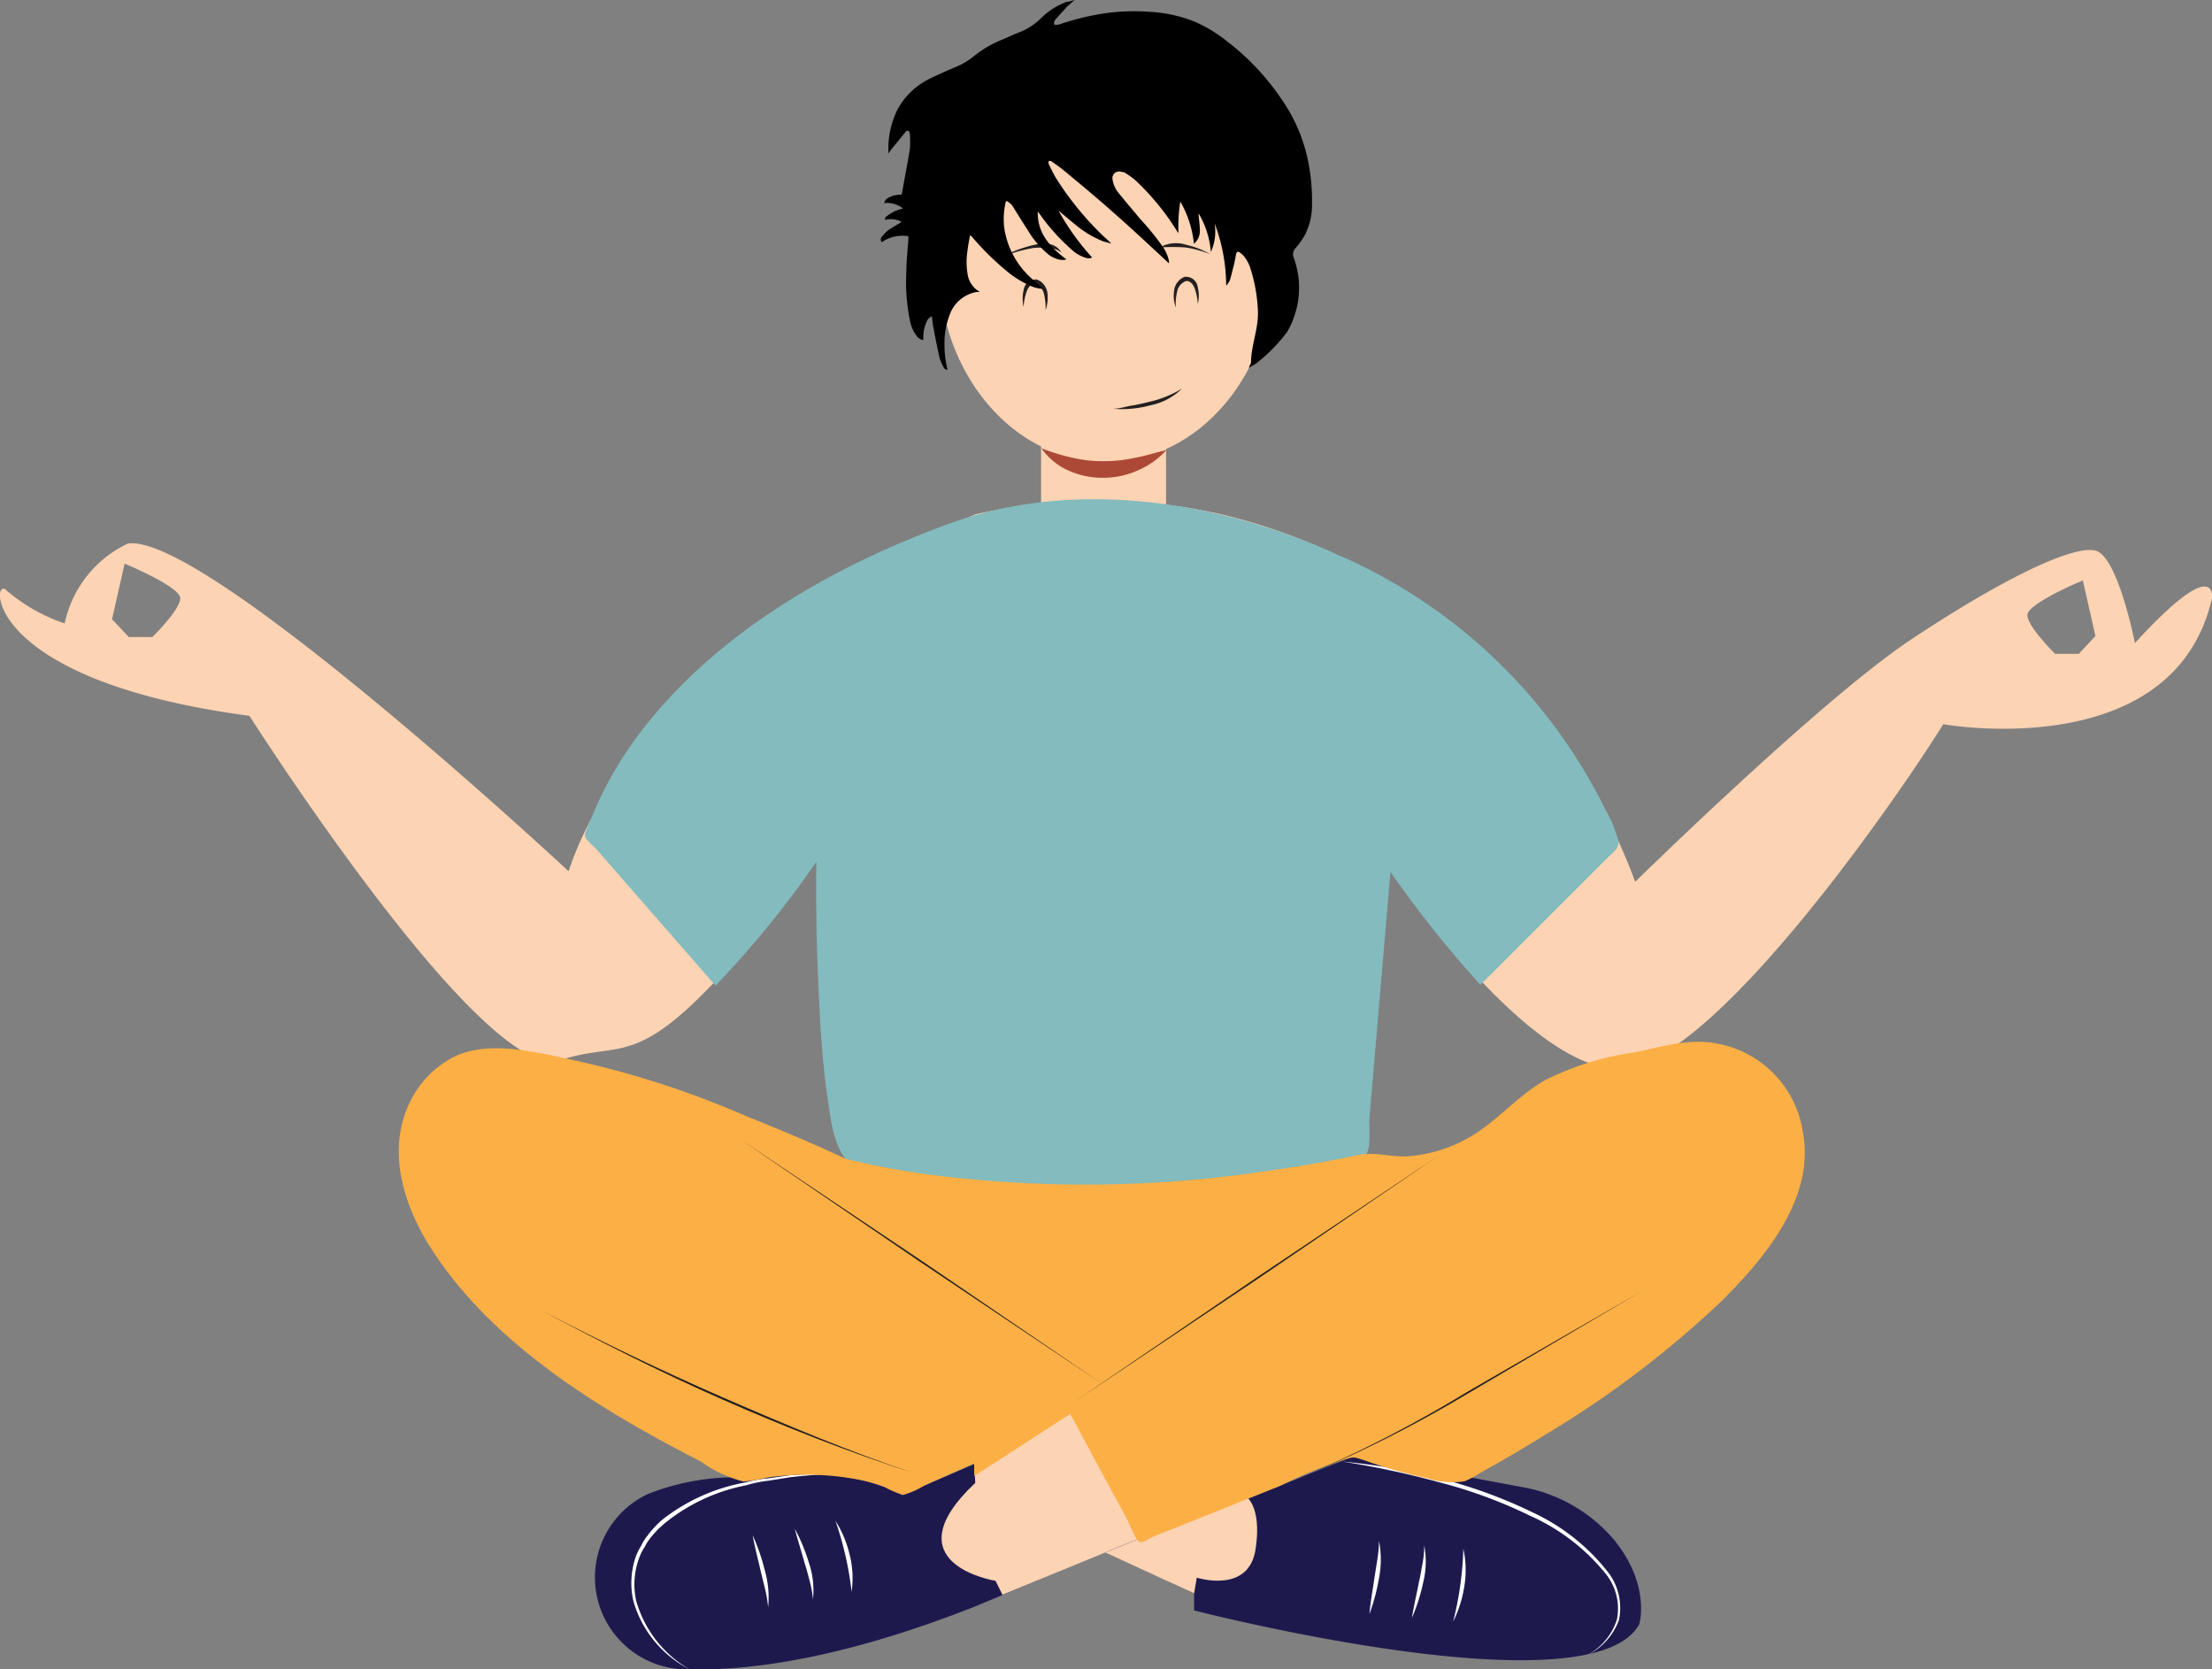 <svg xmlns="http://www.w3.org/2000/svg" viewBox="0 0 131.69 99.37"><rect x="0" y="0" width="131.69" height="99.37" fill="#808080" stroke="none"/><defs><style>.cls-1{fill:#fcd3b3;}.cls-2{fill:#83bbbe;}.cls-3{fill:#1e194d;}.cls-4{fill:#fff;}.cls-5{fill:#fbaf45;}.cls-6{fill:#231f20;}.cls-7{fill:#ac4936;}</style></defs><title>Asset 19meditating-harry</title><g id="Layer_2" data-name="Layer 2"><g id="Layer_1-2" data-name="Layer 1"><path class="cls-1" d="M127.1,38.28s-1-5.13-2.33-5.5-5.62,1.71-11,5.29S97.35,52.49,97.35,52.49A34.87,34.87,0,0,0,72.69,30.61a33.09,33.09,0,0,0-14.59,0S38.35,38.36,33.85,51.86c0,0-21.75-20.25-26.25-19.5a6.81,6.81,0,0,0-3.75,4.75,10.41,10.41,0,0,1-3.5-2c-.86-.79-1.43,5.38,14.5,7.5,0,0,14,22,18.5,20.5s4.75,1.75,15.25-12l34.17.58S91.1,64,96.6,63.61,113,47.44,115.69,43.11c0,0,13.71,2.46,16-7.5C131.69,35.61,132.06,32.86,127.1,38.28Zm-118-.36H7.67l-1-1.06.75-3.31s3.31,1.37,3.31,2.06S9.07,37.92,9.07,37.92Zm114.66,1h-1.41s-1.65-1.62-1.65-2.31S124,34.55,124,34.55l.75,3.31Z"/><rect class="cls-1" x="61.98" y="24.74" width="7.44" height="10.1"/><path class="cls-2" d="M50.35,69c-.79-1-.92-2.58-1.1-3.75-.28-2-.41-4-.5-6q-.2-4-.15-7.95a59.19,59.19,0,0,1-6,7.37L37,52.26l-1.51-1.73c-.15-.17-.61-.53-.66-.75s.3-.89.41-1.16c.24-.6.51-1.18.81-1.76a22.71,22.71,0,0,1,1.82-2.93c4.5-6.11,11.61-10.2,18.64-12.76C64,28.44,72.69,29.83,79.82,33.1A31.83,31.83,0,0,1,95.59,48.22a6.46,6.46,0,0,1,.76,1.89c0,.44-.24.54-.61.91l-7,7-.61.6a69,69,0,0,1-5.35-6.71L81.52,66.66c0,.38.09,1.65-.16,2s-1.22.28-1.5.34A81.26,81.26,0,0,1,69,70.39,59.61,59.61,0,0,1,50.35,69Z"/><path class="cls-3" d="M80.59,86.68,67.84,91.79,63.7,84.16l-5.72,3-.21.09L53.72,89c-3.88-2.12-10.24-1.06-10.24-1.06h0a14.15,14.15,0,0,0-4.93,1,5.48,5.48,0,0,0,2.24,10.43c4,.11,9.57-.71,17.3-3.76l7.75-3.25,5.25,2.5v1s23.59,6.08,26.5.83c0,0,.71-2.29-1.47-5a9.29,9.29,0,0,0-5.54-3.18l-3.07-.57-.46.25A25.43,25.43,0,0,1,80.59,86.68Z"/><path class="cls-1" d="M64.46,83.66l4.16,7.59-8.94,3.68-.41-.83s-6.34-1-1.21-5.83L58,87.11Z"/><path class="cls-1" d="M65.81,92.41l5.28,2.44.16-.94s3.09,1,3.5-1.69S74.09,89,74.09,89Z"/><path class="cls-4" d="M49.74,87.69c-.89.08-1.79.14-2.68.24l-1.32.21a7.25,7.25,0,0,0-1.31.27,11,11,0,0,0-4.79,2.21,5.78,5.78,0,0,0-.92.93,3.19,3.19,0,0,0-.35.55,2.73,2.73,0,0,0-.3.59,4.54,4.54,0,0,0-.2,2.58,6.87,6.87,0,0,0,3.19,4.1,6.59,6.59,0,0,1-3.35-4.06,4.78,4.78,0,0,1,.16-2.7,3.5,3.5,0,0,1,.31-.61,2.68,2.68,0,0,1,.36-.58,5.51,5.51,0,0,1,.94-1,11.23,11.23,0,0,1,4.91-2.18A7.6,7.6,0,0,1,45.72,88l1.33-.19C48,87.75,48.85,87.73,49.74,87.69Z"/><path class="cls-4" d="M44.81,91.39a11.91,11.91,0,0,1,.72,2.08,5.85,5.85,0,0,1,.2,2.2,7.85,7.85,0,0,0-.18-1.08l-.26-1.06C45.13,92.82,44.94,92.12,44.81,91.39Z"/><path class="cls-4" d="M47.32,91a11,11,0,0,1,.83,2,5.15,5.15,0,0,1,.25,2.2,6.3,6.3,0,0,0-.19-1.07c-.1-.36-.18-.71-.3-1.06C47.72,92.37,47.49,91.67,47.32,91Z"/><path class="cls-4" d="M49.74,90.53a6.57,6.57,0,0,1,.84,2,5.73,5.73,0,0,1,.12,2.22A19.68,19.68,0,0,0,49.74,90.53Z"/><path class="cls-4" d="M79.92,87a36.32,36.32,0,0,1,5.76,1,28.5,28.5,0,0,1,5.51,2,12.23,12.23,0,0,1,4.57,3.62,3.48,3.48,0,0,1,.62,2.82,3.79,3.79,0,0,1-1.94,2.11,3.69,3.69,0,0,0,1.82-2.14,3.3,3.3,0,0,0-.64-2.7,12.1,12.1,0,0,0-4.54-3.49,28.48,28.48,0,0,0-5.44-2A52.64,52.64,0,0,0,79.92,87Z"/><path class="cls-4" d="M81.53,96.07c.06-.74.2-1.45.3-2.17L82,92.82a7.89,7.89,0,0,0,.1-1.09,5.81,5.81,0,0,1,0,2.2A12,12,0,0,1,81.53,96.07Z"/><path class="cls-4" d="M84.06,96.3c.11-.73.29-1.44.42-2.16.09-.35.14-.71.21-1.07a5.67,5.67,0,0,0,.1-1.09,5.15,5.15,0,0,1-.06,2.21A11,11,0,0,1,84.06,96.3Z"/><path class="cls-4" d="M86.51,96.53a19.92,19.92,0,0,0,.61-4.34,5.92,5.92,0,0,1,.06,2.22A7.18,7.18,0,0,1,86.51,96.53Z"/><path class="cls-5" d="M50.39,69c-1.93-.91-3.9-1.74-5.89-2.53a55.21,55.21,0,0,0-10.24-3.34C32,62.66,29,61.82,26.85,63a5.92,5.92,0,0,0-2.39,2.49c-1.53,3-.39,6.41,1.32,9C29.48,80.14,35.87,84,41.73,87a7.45,7.45,0,0,0,2.54,1.19,10.16,10.16,0,0,0,1.43-.24,16.46,16.46,0,0,1,5.6.16,9.5,9.5,0,0,1,1.38.41,4.88,4.88,0,0,0,1.09.46,4.57,4.57,0,0,0,1.28-.57L58,87.11v.75l5.72-3.7,2,3.73,1.4,2.58c.11.21.49,1.23.72,1.31s.59-.22.72-.27l2-.8,5.64-2.26a26.7,26.7,0,0,1,4.14-1.66c.37-.08.43,0,.85.12A29.24,29.24,0,0,0,85,88a4.73,4.73,0,0,0,2.2.17,5.55,5.55,0,0,0,.93-.5q1.94-1.07,3.82-2.24a60,60,0,0,0,10.56-8c2.58-2.57,5.57-6.14,4.82-10.06a6.3,6.3,0,0,0-5-5.23c-1.73-.37-3.25.14-5,.5A17.24,17.24,0,0,0,92,64.29c-1.53.87-2.65,2.19-4.1,3.15a8.59,8.59,0,0,1-4,1.38c-1.06.09-2.07-.29-3.08-.06-1.71.37-3.43.66-5.16.91A72.7,72.7,0,0,1,56,70,47.31,47.31,0,0,1,50.44,69"/><polygon class="cls-6" points="44.02 67.78 54.84 75.03 65.6 82.36 54.78 75.11 44.02 67.78"/><polygon class="cls-6" points="85.66 68.78 74.9 76.11 64.08 83.36 74.84 76.03 85.66 68.78"/><path class="cls-6" d="M32.1,77.94c3.6,1.87,7.25,3.64,11,5.27s7.46,3.19,11.3,4.48C50.51,86.43,46.73,84.94,43,83.3S35.69,79.84,32.1,77.94Z"/><path class="cls-6" d="M97.7,76.88,87.42,82.93a75.69,75.69,0,0,1-10.67,5.3,75.63,75.63,0,0,0,10.62-5.39Z"/><ellipse class="cls-1" cx="65.86" cy="15.77" rx="9.97" ry="11.73"/><path class="cls-6" d="M70,18.3a2,2,0,0,1-.1-1,1,1,0,0,1,.62-.82.71.71,0,0,1,.79.62,2.16,2.16,0,0,1,0,1,3.41,3.41,0,0,0-.18-.92c-.1-.28-.32-.51-.55-.44a.83.83,0,0,0-.5.62A3.14,3.14,0,0,0,70,18.3Z"/><path class="cls-6" d="M62.25,18.46a3.54,3.54,0,0,0-.09-.93.84.84,0,0,0-.49-.62c-.23-.07-.46.17-.55.45a3.27,3.27,0,0,0-.18.91,2.26,2.26,0,0,1,0-1,.73.73,0,0,1,.8-.63,1,1,0,0,1,.62.82A2.27,2.27,0,0,1,62.25,18.46Z"/><path class="cls-6" d="M72.07,15.14a6.6,6.6,0,0,0-1.49-.41,11.15,11.15,0,0,0-1.53,0v0a1.93,1.93,0,0,1,1.56-.16,5.07,5.07,0,0,1,1.47.58Z"/><path class="cls-6" d="M59.76,15.24a7.33,7.33,0,0,1,1.71-.64,2.69,2.69,0,0,1,.94-.08,1,1,0,0,1,.78.52h0a1.21,1.21,0,0,0-.79-.28,5.1,5.1,0,0,0-.87,0,9,9,0,0,0-1.74.48Z"/><path class="cls-6" d="M66.25,24.33c.36,0,.72-.11,1.07-.18a9.81,9.81,0,0,0,1.05-.22,6.43,6.43,0,0,0,2-.8,3.72,3.72,0,0,1-1.9,1A6.42,6.42,0,0,1,66.25,24.33Z"/><path class="cls-7" d="M62,26.68a11.71,11.71,0,0,0,1.87.57,7.52,7.52,0,0,0,1.82.2,8.13,8.13,0,0,0,1.83-.19c.63-.11,1.24-.31,1.92-.47A4.88,4.88,0,0,1,67.74,28a5,5,0,0,1-2.07.44A4.93,4.93,0,0,1,63.59,28,3.9,3.9,0,0,1,62,26.68Z"/><path d="M55.48,18.83a.53.53,0,0,0-.3.29,2.19,2.19,0,0,0-.21.94v.19a.64.64,0,0,1-.39-.24,2.24,2.24,0,0,1-.42-1,11.34,11.34,0,0,1-.2-2.85c0-.64.08-1.29.12-1.93v-.17a2.18,2.18,0,0,0-1.59.36.27.27,0,0,1,0-.32,2.81,2.81,0,0,1,.38-.39c.26-.18.53-.33.81-.5a1.35,1.35,0,0,0-1-.12c0-.1.06-.19.11-.22a3.3,3.3,0,0,1,.51-.31,4.15,4.15,0,0,1,.46-.15,1.52,1.52,0,0,0-1.12-.32.44.44,0,0,1,.2-.29,1.5,1.5,0,0,1,.71-.21c.1,0,.15,0,.16-.15.15-.86.32-1.72.46-2.58a6.56,6.56,0,0,0,0-.89.52.52,0,0,0-.08-.19c-.06,0-.15,0-.19.09l-.82,1c-.06.07-.11.16-.19.27V8.64a5.3,5.3,0,0,1,.53-2.1,4.36,4.36,0,0,1,1.94-1.86c.47-.23.95-.44,1.43-.65A4.28,4.28,0,0,0,58,3.33a6.41,6.41,0,0,1,1.74-1c.33-.15.67-.3,1-.43a3.73,3.73,0,0,0,1.27-.85A4.27,4.27,0,0,1,63.5.11c.15,0,.32-.07.48-.11V0l-.44.38-.68.75a.78.78,0,0,0-.11.2c0,.1,0,.16.11.15a.86.86,0,0,0,.27-.05,15.6,15.6,0,0,1,2.4-.6A12.29,12.29,0,0,1,68.38.7a8.43,8.43,0,0,1,2.72.58A8.28,8.28,0,0,1,73,2.42,14.66,14.66,0,0,1,76.36,6,9.83,9.83,0,0,1,77.9,9.71a11.74,11.74,0,0,1,.21,2.43,3.91,3.91,0,0,1-.47,1.93,5.49,5.49,0,0,1-.5.69.53.53,0,0,0-.11.6,5.22,5.22,0,0,1-.39,4.38,9.53,9.53,0,0,1-1.92,1.94s-.28.15-.36.22c0-.11.12-.25.12-.33,0-1,.45-2,.41-3.06A9.53,9.53,0,0,0,74.45,16a2.19,2.19,0,0,0-.42-.78,1.71,1.71,0,0,0-.2-.18c-.12-.08-.21-.06-.24.08s-.08.47-.14.69-.14.58-.23.87A1.12,1.12,0,0,1,73,17a10.61,10.61,0,0,0-.69-3.71A3,3,0,0,1,72.09,15a5.41,5.41,0,0,0-.73-2.3c0,.32.07.63.07.95a1,1,0,0,1-.35.86A6.33,6.33,0,0,0,70.27,12a9.17,9.17,0,0,0-.11,1.88l-.08-.11a14.79,14.79,0,0,0-2.54-3.09,5.58,5.58,0,0,0-.64-.44l-.11,0a.4.4,0,0,0-.55.47,1.6,1.6,0,0,0,.34.76c.41.51.84,1,1.27,1.53a15.92,15.92,0,0,1,1.37,1.68,2.35,2.35,0,0,1,.37.84s0,.09,0,.16l-.11-.11c-1.08-1-2.14-2-3.23-2.95-.93-.83-1.9-1.63-2.86-2.43-.26-.22-.53-.4-.81-.6a.37.37,0,0,0-.15,0,.42.42,0,0,0,0,.16c.14.29.28.59.45.87A18.39,18.39,0,0,0,65.63,14c.17.16.35.31.53.5l-.47-.13a6,6,0,0,1-1.67-1c-.34-.27-.67-.56-1-.83a14.57,14.57,0,0,0,2,2.79.54.54,0,0,1-.43,0,2.16,2.16,0,0,1-.82-.5,12.12,12.12,0,0,1-1.88-2.1,1.71,1.71,0,0,1-.11-.14c0,.75.16,1.72,1.71,2.85a.84.84,0,0,1-.47,0,1.5,1.5,0,0,1-.68-.36,5.51,5.51,0,0,1-1.16-1.39c-.32-.49-.63-1-.94-1.49A2.35,2.35,0,0,0,60,12c-.06-.06-.11,0-.12,0a4.51,4.51,0,0,0-.1,1.51,5,5,0,0,0,1.65,3.08l.66.6a1.8,1.8,0,0,1-.7-.16,5.83,5.83,0,0,1-1.58-1,16.07,16.07,0,0,1-1.94-1.93L57.75,14c-.06.33-.12.63-.15.92a4.14,4.14,0,0,0,0,1.36,1.45,1.45,0,0,0,.74,1.1l-.2,0a2.09,2.09,0,0,0-1.62,1.41,4.56,4.56,0,0,0-.29,1.52A6.31,6.31,0,0,0,56.41,22a.21.21,0,0,1-.22-.12,2.81,2.81,0,0,1-.25-.56c-.14-.6-.25-1.21-.37-1.81C55.53,19.31,55.51,19.08,55.48,18.83Z"/></g></g></svg>
